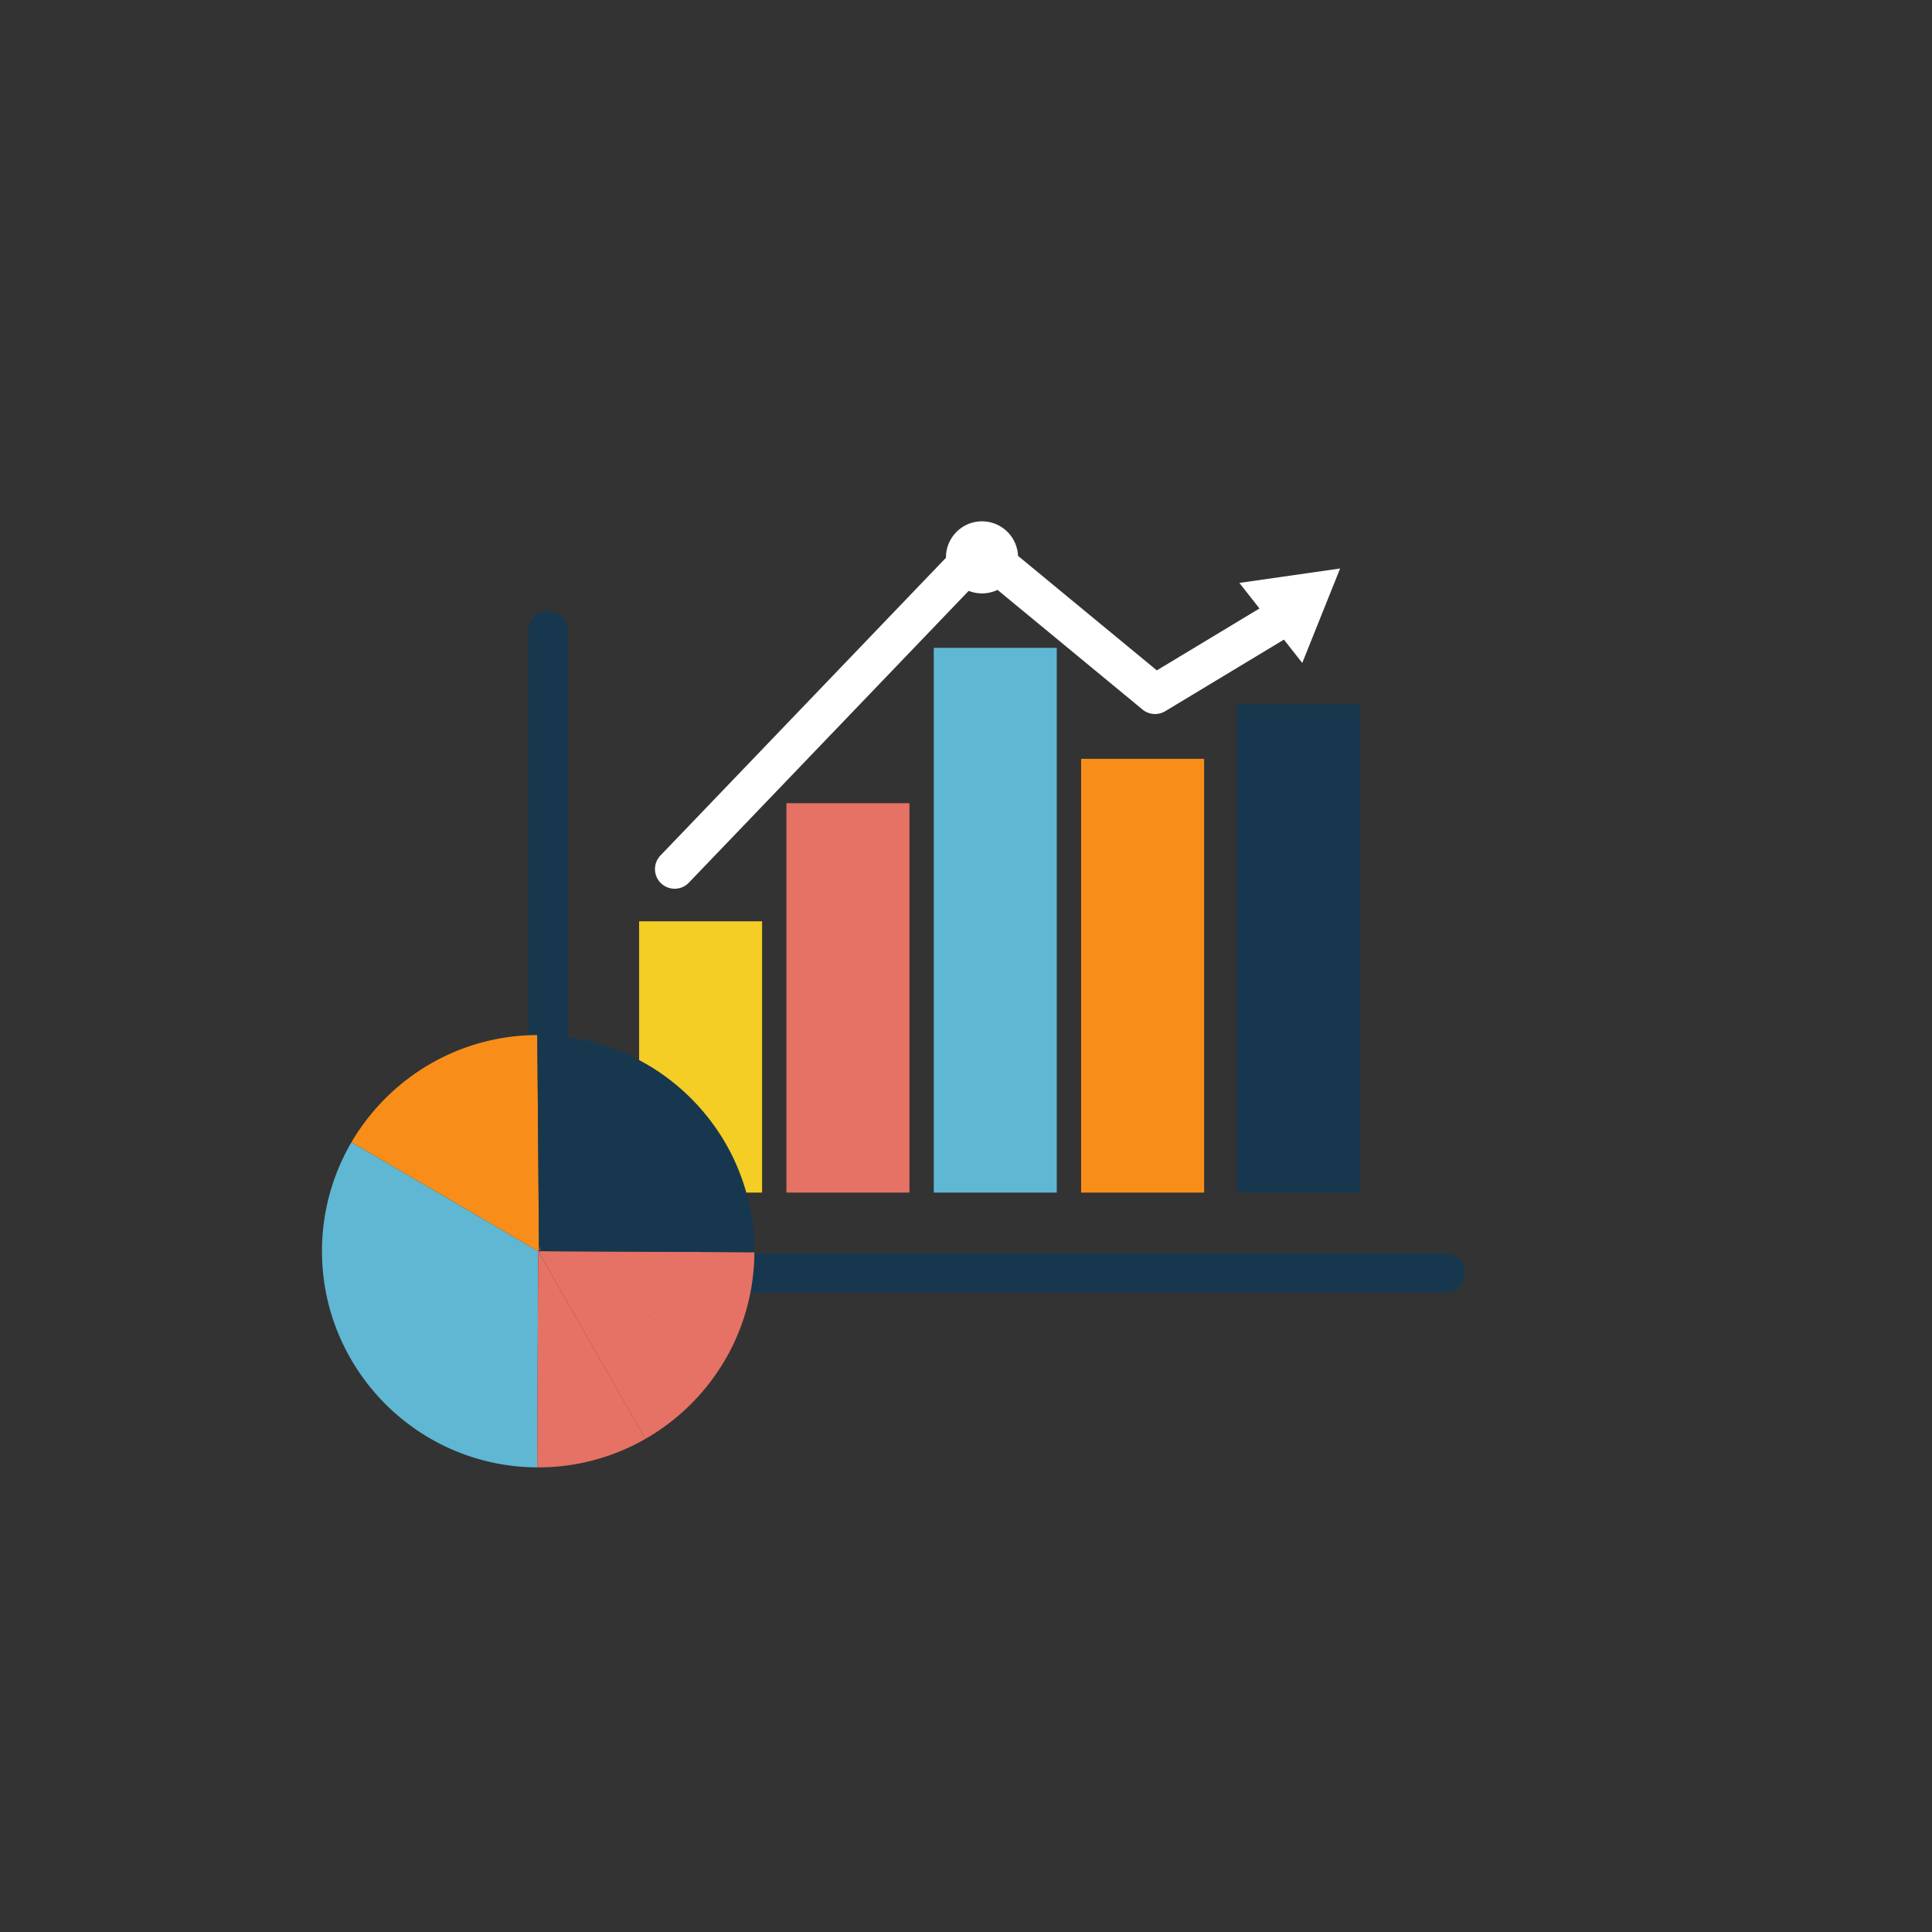 <svg xmlns="http://www.w3.org/2000/svg" width="126" height="126" viewBox="0 0 126 126">
    <rect x="0" y="0" width="126" height="126" fill="#333333" stroke="none"/>
    <g fill="none" fill-rule="evenodd">
        <circle cx="63" cy="63" r="63"/>
        <path fill="#F4CD25" d="M41.68 77.778h8.022V60.085H41.68z"/>
        <path fill="#E57264" d="M51.289 77.778h8.022V52.381h-8.022z"/>
        <path fill="#5FB7D3" d="M60.898 77.778h8.022V42.252h-8.022z"/>
        <path fill="#F88E19" d="M70.508 77.778h8.022v-28.29h-8.022z"/>
        <path fill="#17374F" d="M80.674 77.778h8.02V45.93h-8.02z"/>
        <path fill="#FFF" d="M84.93 43.236l2.47-6.161-6.571.941z"/>
        <path fill="#FFF" d="M44 57.961a1.281 1.281 0 0 1-.926-2.169L63.012 35a1.283 1.283 0 0 1 1.74-.102l10.693 8.822 8.552-5.157a1.281 1.281 0 1 1 1.323 2.194l-9.328 5.626a1.284 1.284 0 0 1-1.478-.108L64.04 37.632 44.925 57.566a1.274 1.274 0 0 1-.925.395"/>
        <path fill="#FFF" d="M66.394 36.35a2.35 2.35 0 1 1-4.7 0 2.35 2.35 0 0 1 4.7 0"/>
        <path fill="#17374F" d="M94.271 84.308H35.74a1.282 1.282 0 0 1-1.281-1.282v-41.87a1.282 1.282 0 1 1 2.563 0v40.588h57.25a1.282 1.282 0 0 1 0 2.564"/>
        <path fill="#5FB7D3" d="M35.1 81.6l-.066 14.099a14.049 14.049 0 0 1-7.043-1.922 14.204 14.204 0 0 1-5.134-5.187A14.01 14.01 0 0 1 21 81.533a14.039 14.039 0 0 1 1.923-7.042L35.1 81.6z"/>
        <path fill="#E57264" d="M35.1 81.6l6.99 12.242a14.01 14.01 0 0 1-7.056 1.857l.065-14.1z"/>
        <path fill="#E57264" d="M35.1 81.6l6.988 12.243a14.172 14.172 0 0 0 5.186-5.135L35.099 81.6zM49.2 81.666a14.032 14.032 0 0 1-1.924 7.041L35.1 81.599l14.1.067z"/>
        <path fill="#F88E19" d="M28.109 69.357a14.201 14.201 0 0 0-5.186 5.134L35.099 81.6l.055-.096-.11-14c-2.521.008-4.89.682-6.935 1.853"/>
        <path fill="#F62F48" d="M35.3 81.252l-.061.267-.14.08z"/>
        <path fill="#17374F" d="M47.344 74.607a14.06 14.06 0 0 1 1.853 7.06L35.1 81.6l.137-.082.066-.264-.152.252-.111-14a.87.87 0 0 1 .128-.004c1.07.003 2.117.133 3.118.363 1.397.328 2.715.862 3.92 1.56a14.207 14.207 0 0 1 5.138 5.183"/>
    </g>
</svg>
